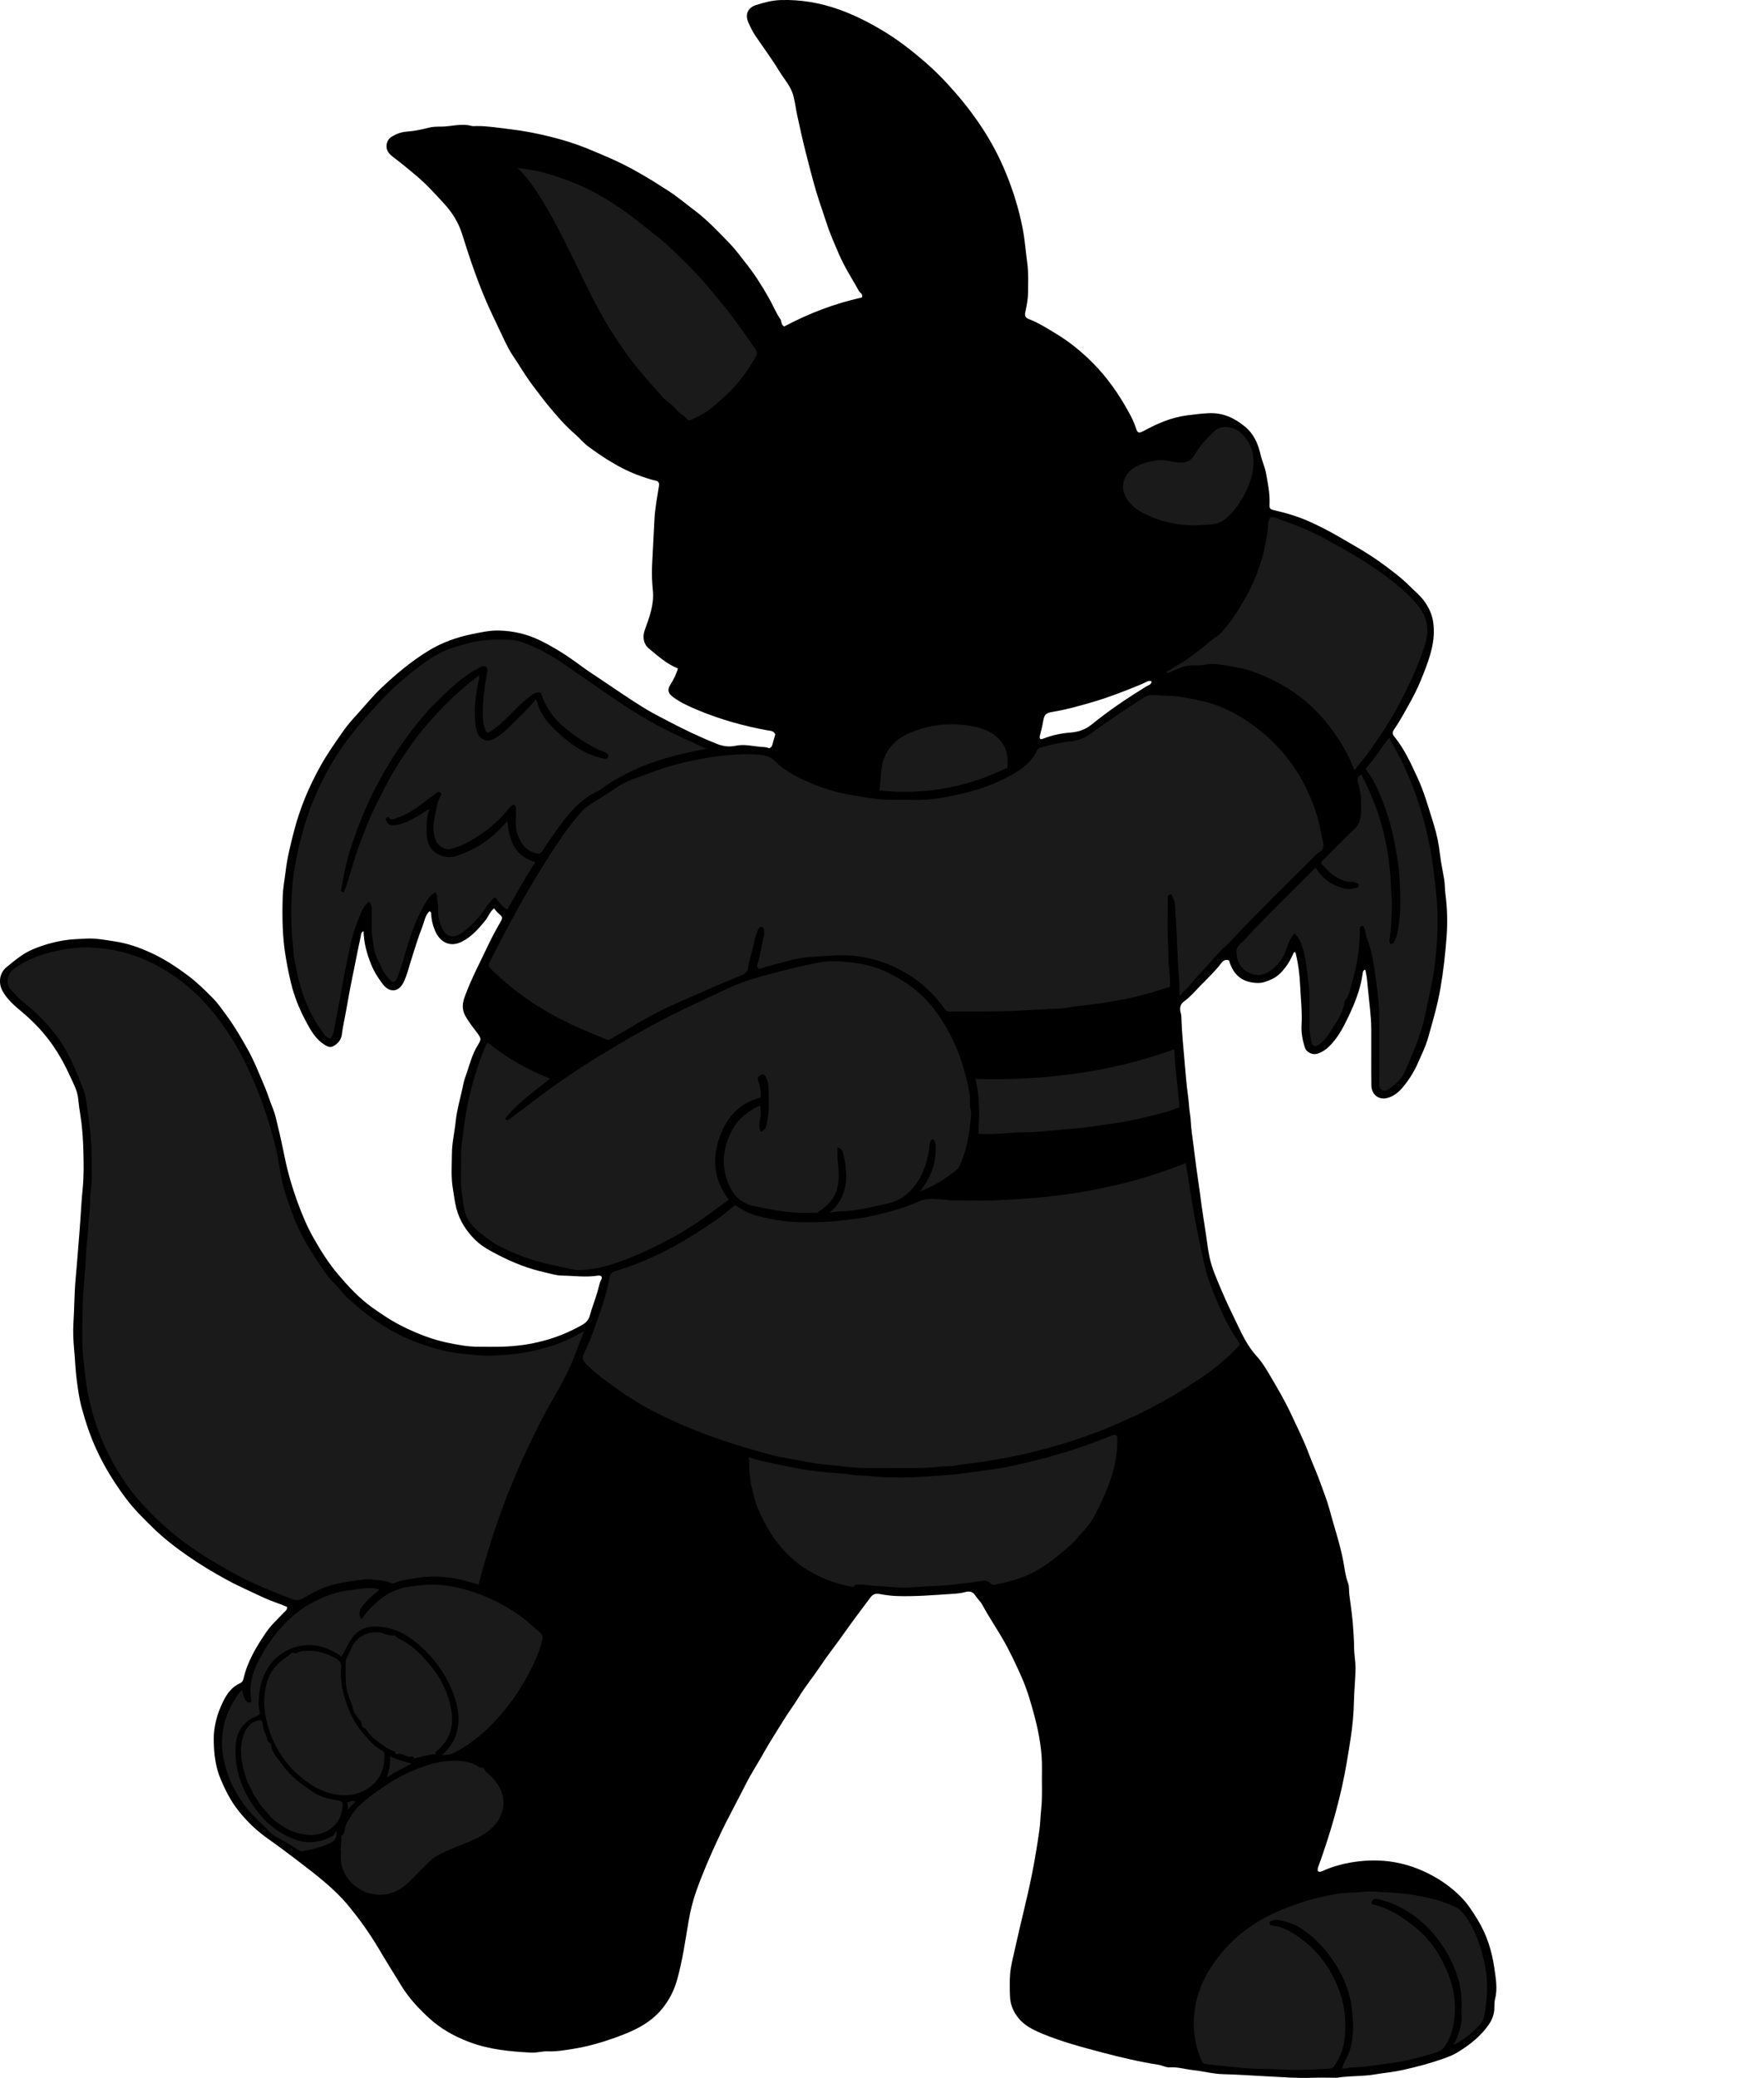 <?xml version="1.0" encoding="utf-8"?>
<!-- Generator: Adobe Illustrator 24.1.2, SVG Export Plug-In . SVG Version: 6.00 Build 0)  -->
<svg version="1.1" id="Layer_1" xmlns="http://www.w3.org/2000/svg" xmlns:xlink="http://www.w3.org/1999/xlink" x="0px" y="0px"
	 viewBox="0 0 1542.28 1816.16" enable-background="new 0 0 1542.28 1816.16" xml:space="preserve">
<g>
	<path d="M251.02,1404.48c-6.93-3.06-14.15-5.12-20.93-8.34c-10.91-5.17-21.97-9.95-32.6-15.79c-11.33-6.23-22.36-12.84-32.96-20.2
		c-10.8-7.49-21.18-15.48-30.63-24.69c-8.54-8.32-17.02-16.67-24.14-26.27c-9.83-13.23-18.49-27.11-25.4-42.19
		c-5.4-11.77-9.48-23.91-12.87-36.31c-2.24-8.17-3.37-16.61-4.47-25.04c-1.13-8.68-1.38-17.41-2.19-26.08
		c-0.75-7.98-1.09-15.94-0.59-23.81c0.81-12.87,0.73-25.78,1.92-38.61c0.76-8.2,1.4-16.4,2.06-24.6c0.69-8.7,1.44-17.39,2.02-26.1
		c0.61-9.2,1.12-18.44,2.05-27.59c1.12-10.98,0.89-21.91,0.61-32.82c-0.27-10.48-0.98-20.99-2.64-31.43
		c-0.77-4.82-1.48-9.72-1.95-14.57c-0.68-6.95-4.04-12.75-6.75-18.77c-5.37-11.92-11.79-23.38-19.83-33.68
		c-6.59-8.45-14.15-16.1-22.44-23.07c-6.47-5.44-13.15-10.99-17.23-18.7c-3.73-7.05-2.4-15.63,3.69-20.55
		c7.15-5.77,14.08-11.82,22.81-15.5c8.79-3.7,17.72-6.27,27.11-7.84c6.7-1.12,13.46-1.24,20.13-1.6c7.94-0.43,15.95,1.19,23.92,2.36
		c12.15,1.77,23.43,5.85,34.29,11.03c10.74,5.13,20.68,11.7,30.29,18.87c7.93,5.92,14.9,12.85,21.76,19.77
		c4.83,4.87,8.83,10.85,12.97,16.52c6.36,8.72,11.74,18.03,17.05,27.4c6.05,10.67,10.46,22.07,15.26,33.31
		c2.68,6.27,4.58,12.82,7.21,19.13c2.01,4.82,3.07,10.26,4.36,15.46c2.34,9.48,4.3,19.04,6.29,28.61
		c2.71,13.03,6.52,25.86,11.09,38.33c3.78,10.3,8.05,20.55,13.45,30.19c6.45,11.51,13.53,22.72,22.06,32.75
		c8.94,10.52,18.43,20.77,29.75,28.82c8.73,6.2,17.63,12.13,27.4,16.89c12.23,5.96,24.69,10.91,37.96,13.68
		c8.97,1.88,18,3.63,27.25,3.61c6.83-0.01,13.67,0.15,20.5-0.03c24.95-0.64,48.49-6.63,70.27-19c3.1-1.76,5.57-4.05,6.65-7.9
		c1.96-7.03,4.64-13.86,6.73-20.85c1.07-3.57,1.49-7.25,3.32-10.67c1.45-2.7,0.09-4.16-3.2-3.65c-10.37,1.61-20.73,0.06-31.08-0.07
		c-5.13-0.06-10.26-1.78-15.35-2.91c-14.07-3.12-27.35-8.41-40.13-14.97c-7.13-3.66-14.41-7.5-20.06-13.03
		c-7.83-7.65-13.92-16.8-16.77-27.75c-1.49-5.72-2.11-11.55-3.09-17.33c-1.74-10.25-0.87-20.55-0.82-30.81
		c0.05-9.34,2.31-18.51,3.26-27.8c1.14-11.08,4.54-21.68,6.66-32.55c0.69-3.52,2.01-6.89,3.12-10.26c2.74-8.3,5.03-16.8,9.78-24.34
		c3.15-5.01,2.73-5.68-1.04-10.75c-3.5-4.7-7.19-9.25-10.05-14.47c-3.17-5.79-2.67-10.95-0.46-17
		c5.72-15.68,13.59-30.32,20.67-45.35c3.06-6.49,6.5-12.81,10.07-19.03c2.6-4.53,2.68-4.84-1.39-8.29
		c-1.38-1.17-2.43-2.74-3.82-4.33c-3.74,3.09-4.97,7.32-7.57,10.55c-5.84,7.25-12.08,14.21-20.36,18.48
		c-10.39,5.36-19.5,0.79-23.91-10.17c-1.83-4.53-3.01-9.32-3.09-14.28c-0.02-0.95-0.56-1.51-1.48-2.11
		c-3.84,3.59-4.42,8.9-6.2,13.43c-3.8,9.67-6.8,19.67-9.95,29.59c-2.06,6.51-3.54,13.21-6.64,19.37c-4.24,8.41-12.1,9.11-18.01,1.44
		c-4.09-5.32-7.7-11.03-10.19-17.25c-3.71-9.27-6.46-18.84-6.64-29.07c-2.38,0.81-2.19,3.24-2.53,4.76
		c-2.64,11.93-4.84,23.96-7.37,35.92c-2.12,10.05-3.81,20.18-5.66,30.28c-1.17,6.4-2.65,12.79-3.44,19.3
		c-0.55,4.56-3.38,8.03-7.62,10.26c-3.06,1.6-5.49-0.03-7.71-1.44c-6.15-3.89-10.14-9.57-13.71-15.93
		c-5.29-9.42-9.81-19.05-13.04-29.37c-3.13-9.99-5.07-20.18-6.87-30.47c-3.13-17.88-3.29-35.89-2.75-53.9
		c0.22-7.31,1.7-14.63,2.56-21.93c1.4-11.9,4.33-23.41,7.3-34.93c5.24-20.32,13.28-39.47,23.61-57.77
		c5.96-10.56,12.94-20.38,19.84-30.26c3.9-5.57,8.57-10.64,13.19-15.72c6.44-7.09,12.46-14.57,19.44-21.16
		c12.97-12.25,26.53-23.72,41.87-33.01c11.71-7.1,24.37-11.57,37.64-14.3c7.68-1.58,15.39-3.3,23.35-3.14
		c12.62,0.25,24.64,3.03,35.97,8.52c12.38,6,23.88,13.38,34.96,21.6c6.91,5.12,14.23,9.82,21.41,14.64
		c11.38,7.63,22.64,15.42,34.31,22.62c6.84,4.22,13.96,7.85,21.05,11.58c14.13,7.42,28.49,14.31,43.35,20.2
		c5.36,2.13,10.84,2.67,16,1.57c7.59-1.62,14.74,0.27,22.03,0.96c2.18,0.21,4.51-0.03,6.76,1.02c0.97,0.45,2.73-0.57,3.37-2.68
		c0.94-3.09,1.7-6.24,2.66-9.25c-1.35-3.29-4.65-3.15-7.15-3.6c-20.58-3.76-40.63-9.37-59.93-17.37
		c-7.77-3.22-15.6-6.66-22.43-11.76c-4.41-3.29-5.01-6.26-2.29-10.64c2.74-4.41,5.18-9,6.65-14.27
		c-9.83-3.89-17.54-10.94-25.53-17.56c-4.62-3.83-5.59-10.07-3.48-15.93c4-11.08,8.29-22.28,7.14-34.29
		c-0.7-7.29-1.11-14.56-0.74-21.81c0.69-13.53,1.33-27.07,2.07-40.6c0.54-9.77,2.38-19.48,3.92-29.17c0.5-3.17-0.46-4.28-3.48-4.93
		c-4.1-0.89-8.08-2.31-12.07-3.69c-9.29-3.21-18-7.54-26.34-12.6c-6.94-4.2-13.69-8.76-20.17-13.64
		c-4.08-3.07-7.35-7.19-11.24-10.54c-8.22-7.05-15.27-15.2-22.16-23.44c-5.22-6.24-10.09-12.85-15.02-19.35
		c-6.45-8.49-11.7-17.72-17.64-26.5c-2.25-3.33-4.23-7.19-6.08-10.96c-4.15-8.45-8.04-17.01-12.09-25.5
		c-5.9-12.38-10.88-25.12-15.47-38c-3.66-10.26-7-20.64-10.26-31.04c-3.19-10.17-8.66-18.98-15.81-26.72
		c-8.02-8.68-15.95-17.51-25.08-25.08c-6.17-5.12-12.34-10.25-18.74-15.1c-3.19-2.41-6.52-5.05-6.48-9.98
		c0.03-3.76,1.61-6.5,4.5-8.3c4.14-2.58,8.56-4.19,13.7-4.52c6.3-0.41,12.59-1.83,18.74-3.39c3.59-0.91,7.36-0.91,10.75-0.92
		c8.87-0.02,17.68-3.1,26.59-0.62c1.4,0.39,2.98,0.12,4.48,0.11c9.9-0.05,19.62,1.63,29.41,2.78c11.73,1.38,23.26,3.63,34.64,6.44
		c10.87,2.68,21.64,5.97,32.08,10.17c6.5,2.61,12.92,5.42,19.35,8.18c18.68,8.02,35.95,18.55,52.92,29.57
		c7.66,4.98,14.66,10.97,21.99,16.47c11.46,8.6,21.2,19.04,31.11,29.27c4.89,5.05,8.99,10.86,13.41,16.35
		c7.95,9.89,14.68,20.55,20.9,31.6c3.37,5.98,5.92,12.4,9.82,18.08c1.2,1.74,0.25,4.35,3.19,6.33
		c21.22-11.32,44.13-20.18,68.07-25.39c1.12-3.18-1.7-4.02-2.68-5.77c-5.95-10.63-12.61-20.89-17.43-32.12
		c-3.91-9.11-7.95-18.15-10.99-27.65c-2.83-8.82-6.03-17.52-8.69-26.42c-3.73-12.48-6.86-25.09-10.07-37.7
		c-2.33-9.15-4.19-18.41-6.32-27.59c-1.46-6.33-2.15-12.9-3.83-19.19c-2.23-8.36-8.25-14.72-12.63-21.95
		c-6.36-10.48-13.7-20.28-20.56-30.4c-2.41-3.56-4.22-7.41-5.97-11.25c-3.28-7.19-0.89-13.22,6.72-15.62
		c6.95-2.19,14.01-4.09,21.54-4.31c17.49-0.52,34.34,2.41,50.69,8.21c13.85,4.91,26.9,11.56,39.49,19.21
		c12.65,7.69,24.23,16.68,35.42,26.34c6.94,5.99,13.49,12.35,19.66,19.02c20,21.65,37.09,45.36,49,72.49
		c7.67,17.48,13.5,35.53,17.15,54.33c1.94,10.02,2.66,20.11,4.02,30.15c1.19,8.81,0.78,17.56,0.68,26.32
		c-0.06,5.67-1.22,11.39-2.43,16.97c-0.69,3.15,0.54,4.8,2.97,5.72c8.88,3.38,16.8,8.53,24.84,13.42
		c11.49,6.98,21.81,15.53,31.27,25.02c12.45,12.48,22.49,26.87,30.99,42.24c2.55,4.6,5.07,9.38,6.66,14.59
		c1.44,4.73,2.78,4.76,7.13,2.41c11.82-6.37,24.01-11.72,37.55-13.43c6.36-0.81,12.69-1.66,19.1-1.93
		c12.09-0.5,22.12,3.94,31.42,11.61c7.98,6.58,11.56,14.86,13.78,24.5c1.27,5.49,3.76,10.73,4.8,16.34
		c1.61,8.71,3.4,17.4,3.09,26.36c-0.17,4.91,0.05,5.08,4.96,6.22c10.65,2.46,21.12,5.69,30.99,10.21
		c7.82,3.57,15.58,7.48,23.05,11.81c13.12,7.62,26.44,14.92,38.74,23.88c8.63,6.28,17.21,12.64,24.77,20.19
		c4.73,4.73,10.03,8.93,13.8,14.63c3.38,5.12,5.78,10.42,6.71,16.59c2.44,16.24-2.75,30.92-8.51,45.57
		c-2.99,7.61-6.26,15.08-10.22,22.24c-4.89,8.85-9.6,17.82-15.33,26.17c-1.66,2.42-1.75,4.07,0.12,6.35
		c8.67,10.6,14.25,22.96,19.99,35.26c6.3,13.5,10.18,27.81,14.61,41.91c2.62,8.33,4.31,17.04,5.35,25.83
		c0.86,7.28,2.39,14.49,3.64,21.72c0.73,4.22,0.52,8.5,1.09,12.78c1.66,12.51,1.94,25.22,1,37.76c-1.12,14.99-2.79,29.94-5.38,44.85
		c-2.56,14.68-6.72,28.86-10.73,43.08c-2.08,7.39-5.58,14.52-8.72,21.66c-3.39,7.69-7.67,14.69-12.96,21.11
		c-3.87,4.69-8.5,8.66-14.59,10.03c-7.05,1.59-13.25-3.15-13.36-11.2c-0.22-16.5,0.01-33-0.09-49.49
		c-0.07-11.53-1.84-22.94-2.87-34.41c-0.5-5.55-0.92-11.09-2.17-16.53c-0.05-0.24-0.32-0.43-0.48-0.63
		c-2.02,0.72-1.94,2.89-2.12,4.17c-1.92,13.41-7.02,25.82-12.76,37.8c-4.34,9.05-9.17,18.11-16.66,25.33
		c-2.69,2.6-5.59,4.47-8.97,5.77c-2.63,1.02-5.11,1.04-7.84-0.39c-2.54-1.33-3.67-2.77-4.53-5.66c-1.8-6.08-2.9-12.13-2.55-18.43
		c0.67-11.8-0.72-23.55-1.27-35.29c-0.45-9.53-1.7-19.19-4.08-28.48c-1.67-0.48-1.71,0.91-2.08,1.67
		c-1.89,3.96-3.85,7.82-6.57,11.34c-3.38,4.37-6.91,8.18-12.19,10.54c-3.96,1.77-7.63,3.31-12.09,3.24
		c-12.18-0.19-20.31-5.83-24.41-17.39c-0.27-0.75-0.46-1.54-0.67-2.27c-3.1-1.34-5.21,0.14-6.9,2.38
		c-5.31,7.09-11.85,13.11-17.96,19.4c-4.61,4.74-8.96,9.99-14.43,13.91c-3.92,2.8-4.04,6.63-2.89,10.61c0.53,1.84,0.47,3.6,0.53,5.4
		c0.38,12.52,1.82,24.95,2.81,37.42c0.39,4.92,0.89,9.85,1.28,14.78c0.65,8.16,2.12,16.25,2.68,24.42
		c0.27,3.96,1.18,7.79,1.34,11.77c0.3,7.36,1.57,14.65,2.49,21.96c0.8,6.34,1.54,12.69,2.41,19.03c0.87,6.32,1.83,12.62,2.71,18.93
		c0.79,5.67,1.47,11.37,2.3,17.04c1.15,7.92,2.39,15.83,3.6,23.75c0.97,6.3,1.65,12.66,3.01,18.87c2.17,9.89,6.39,19.12,10.29,28.4
		c4.56,10.84,9.77,21.39,14.85,32c4.4,9.19,9.02,18.14,15.96,25.75c5.32,5.83,9.23,12.67,13.2,19.44
		c6,10.23,11.97,20.51,16.96,31.26c5.21,11.23,10.86,22.28,15.2,33.92c3.4,9.12,7.54,17.96,10.75,27.13
		c2.57,7.36,5.59,14.64,7.57,22.12c3.9,14.77,8.92,29.22,11.88,44.28c1.3,6.64,1.89,13.53,4.34,20.02
		c1.26,3.34,0.68,7.14,1.18,10.74c1.41,10.24,2.9,20.47,3.46,30.85c0.28,5.09,0.69,10.21,0.68,15.31c-0.01,5.47,1.14,10.81,1.2,16.3
		c0.1,9.97-1.14,19.85-1.33,29.8c-0.21,11.15-1.24,22.36-2.97,33.38c-2.2,14-4.38,28-7.51,41.88c-4.38,19.42-9.84,38.45-16.28,57.24
		c-1.48,4.31-2.92,8.63-4.55,12.88c-0.45,1.17-0.49,2.23-0.36,3.46c1.33,1.05,2.62,0.69,4.08,0.03c10.18-4.62,20.8-7.23,31.98-8.52
		c24.57-2.85,47.09,2.25,68.26,14.84c7.85,4.67,14.92,10.2,21.22,16.65c5.72,5.85,10.12,12.77,14.4,19.78
		c7.87,12.9,12.31,27.13,14.41,41.73c1.28,8.92,3.05,18.26,0.66,27.57c-0.96,3.75-0.18,7.83-1.02,11.79c-0.69,3.26-1.63,6-3.5,8.88
		c-7.34,11.28-17.65,19.33-28.82,26.05c-3.57,2.14-8.06,3.85-12.35,5.36c-11.56,4.06-23.33,7.16-35.24,9.79
		c-7.97,1.76-16.16,2.45-24.2,3.82c-10.76,1.84-21.69,1.11-32.42,2.81c-1.14,0.18-2.33,0.06-3.49,0.06c-6.17,0-12.34-0.22-18.5,0.05
		c-12.97,0.55-25.88-0.59-38.79-1.19c-13.03-0.61-26.04-1.67-39.11-1.94c-9.01-0.18-17.81-2.65-26.71-3.58
		c-6.69-0.7-13.22-2.84-20.05-2.38c-3.47,0.24-6.53-1.71-9.97-2.24c-16.73-2.59-33.22-6.54-49.58-10.84
		c-17.44-4.59-34.91-9.29-51.62-16.15c-6.73-2.76-13.81-6.14-18.85-11.13c-5.53-5.48-9.52-12.92-9.83-21.33
		c-0.24-6.49-0.43-13.02,0.05-19.49c0.56-7.64,2.67-15.08,4.3-22.56c4.71-21.63,10.41-43.03,14.76-64.75
		c2.6-12.97,4.71-26.02,6.58-39.09c0.81-5.62,0.86-11.56,1.48-17.24c1.27-11.63,0.48-23.22,0.74-34.82
		c0.36-16.03-2.4-31.71-6.47-47.12c-3.1-11.77-6.5-23.48-11.47-34.66c-5.21-11.73-10.63-23.31-17.18-34.42
		c-5.61-9.53-11.79-18.71-17.05-28.46c-1.64-3.03-4.38-5.37-6.27-8.37c-1.85-2.93-4.9-3.86-8.69-2.76
		c-3.74,1.08-7.7,1.37-11.67,1.63c-16.02,1.03-32.03,2.4-48.11,1.86c-4.9-0.17-9.78-0.83-14.63-1.72c-3.22-0.59-5.83-0.47-8.42,2.95
		c-8.29,10.94-16.44,21.95-24.39,33.15c-6.52,9.18-13.52,18.07-19.78,27.44c-6.16,9.22-13.26,17.75-18.99,27.3
		c-3.93,6.55-8.66,12.64-12.65,19.2c-5.83,9.58-12.09,18.92-17.51,28.72c-5.16,9.31-11.06,18.19-15.83,27.71
		c-7.61,15.16-15.88,29.96-23.08,45.35c-7.32,15.66-14.25,31.43-20.02,47.7c-3.04,8.59-5.22,17.44-6.75,26.46
		c-2.93,17.19-5.34,34.51-10.08,51.32c-2.58,9.15-6.86,17.57-12.96,25.05c-10.79,13.24-25.62,19.77-41.09,25.33
		c-11.97,4.31-24.22,7.79-36.75,9.79c-7.26,1.16-14.64,2.48-22.06,2.18c-5.01-0.2-9.79,1.38-14.81,1.12
		c-18.03-0.96-35.88-2.58-53.04-8.91c-13.66-5.04-25.94-11.83-36.76-21.88c-8.95-8.31-17.05-17.04-23.42-27.41
		c-6.66-10.84-13.41-21.63-19.89-32.59c-8.13-13.75-17.46-26.69-27.65-38.9c-5.62-6.74-12.13-12.87-18.9-18.7
		c-8.53-7.35-17.47-14.13-26.41-20.92c-7.68-5.83-15.4-11.62-23.28-17.15c-10.32-7.26-19.25-15.67-26.99-25.65
		c-6.38-8.22-10.93-17.23-14.94-26.7c-4.65-10.96-5.95-22.27-6.11-34.1c-0.17-12.24,2.96-23.3,8.21-34.01
		c3.34-6.8,7.67-12.81,14.88-16c1.83-0.81,2.55-2.34,2.87-3.75c3.44-15.08,11.2-27.98,19.77-40.58
		c4.44-6.53,10.21-11.67,15.51-17.33C249.3,1408.16,251.19,1407.29,251.02,1404.48z M909.55,645.92c0.91,0.23,1.65,0.03,2.46-0.29
		c7.63-3.02,15.67-4.73,23.75-5.34c7.14-0.54,13.15-2.57,18.7-7.08c15.07-12.26,31.19-23.06,47.73-33.26
		c1.65-1.01,4.51-1.44,4.66-4.36c-1.88-0.95-3.33-0.24-4.85,0.51c-2.19,1.08-4.42,2.1-6.68,3.02
		c-13.25,5.41-26.57,10.57-40.34,14.57c-11.24,3.27-22.49,6.48-34.04,8.38c-6.65,1.09-7.87,2.13-8.99,8.76
		c-0.65,3.84-1.6,7.64-2.58,11.42C909.01,643.59,908.71,644.78,909.55,645.92z"/>
	<path fill="#1A1A1A" d="M510.63,1163.49c-4.72,11.88-8.83,24.04-14.34,35.54c-4.78,9.98-10.55,19.52-15.97,29.21
		c-6.56,11.72-12.4,23.8-18.23,35.87c-9.08,18.78-16.97,38.06-24.16,57.66c-6.23,16.97-11.47,34.22-16.42,51.57
		c-1.06,3.72-2.2,7.49-2.88,11.49c-6.8-1.62-13.38-3.9-20.22-5.14c-10.79-1.95-21.56-2.48-32.44-0.77
		c-7.25,1.14-14.52,1.97-21.41,4.79c-2.19,0.9-4.29-1.23-6.47-1.56c-7.24-1.08-14.28-2.47-21.9-1.45c-7.96,1.06-15.81,2.15-23.64,4
		c-9.88,2.34-18.63,7.11-27.24,12c-3.69,2.1-6.73,2.14-9.99,0.9c-17.22-6.58-34.34-13.46-50.53-22.33
		c-18.05-9.89-35.63-20.48-51.7-33.53c-10.34-8.4-19.97-17.5-28.85-27.29c-13.24-14.61-23.73-31.19-32.09-49.1
		c-7-14.98-11.84-30.62-15.15-46.81c-2.04-9.99-2.89-20.07-4.02-30.17c-1.73-15.44-0.87-30.89-0.67-46.3
		c0.13-10.18,1.15-20.41,2-30.59c0.74-8.87,0.65-17.79,1.81-26.61c1.12-8.5,1.15-17.11,2.2-25.57c0.72-5.81,0.04-11.63,0.9-17.31
		c1.68-11.1,0.77-22.21,0.8-33.31c0.03-11.02-1.3-21.97-2.77-32.91c-1.17-8.75-1.79-17.6-5.15-25.85
		c-6.49-15.95-12.83-32.07-23.58-45.74c-7.82-9.95-16.57-19.09-26.61-26.98c-4.74-3.72-8.89-8.28-12.88-12.83
		c-4.44-5.06-2.35-13.97,3.9-18.23c11.2-7.64,23.53-12.44,36.8-15.13c10.05-2.04,20.14-3.4,30.38-2.86
		c9.97,0.53,19.78,1.98,29.48,4.65c18.54,5.11,35.07,14.12,50.11,25.72c11.18,8.63,20.96,18.81,29.68,30.06
		c10.68,13.78,19.53,28.59,27,44.26c11.18,23.46,19.5,47.97,25.41,73.22c1.81,7.71,2.58,15.76,4.24,23.6
		c2.34,11.01,5.97,21.6,9.93,32.12c7.09,18.81,17.74,35.56,29.33,51.78c2.19,3.07,4.71,5.98,7.44,8.58
		c3.98,3.77,6.94,8.42,10.98,12.14c11.36,10.48,23.43,19.93,36.84,27.73c13.8,8.01,28.57,13.51,43.85,17.6
		c6.73,1.8,13.69,2.96,20.74,3.65c7.7,0.75,15.46,1.76,23.11,1.6c13.25-0.29,26.45-1.55,39.5-4.53c11.86-2.71,23.23-6.3,33.92-12.13
		C504.54,1166.63,507.32,1164.99,510.63,1163.49z"/>
	<path fill="#1A1A1A" d="M663.78,847.04c-2.19-1.43-1.95-3.03-1.42-4.69c2.52-7.94,3.4-16.25,5.53-24.28
		c0.41-1.56,0.09-3.32,0.12-4.98c0.03-1.5-0.53-2.64-2.09-2.9c-1.57-0.26-2.29,0.72-2.97,2.05c-1.85,3.68-2.81,7.74-3.62,11.62
		c-1.58,7.5-4.27,14.71-5.41,22.31c-0.47,3.11-2.39,4.96-5.45,6.18c-17.55,7-34.76,14.81-52.09,22.31
		c-16.17,6.99-31.87,15.2-46.94,24.48c-5.13,3.16-10.59,5.82-15.64,9.1c-2.09,1.36-3.69,0.18-5.02-0.35
		c-13.18-5.28-26.23-10.82-38.89-17.32c-14.73-7.57-28.6-16.42-41.54-26.72c-6.72-5.35-13.11-11.06-19.24-17.09
		c-2.05-2.02-2.25-3.6-1-6.03c11.11-21.67,22.39-43.24,34.71-64.27c9.24-15.78,18.95-31.24,29.31-46.28
		c5.01-7.27,10.53-14.23,16.4-20.82c3.21-3.6,7.42-6.36,11.64-8.95c6.53-4,13-8.12,19.31-12.46c8.34-5.74,18.05-8.21,27.27-11.86
		c14.58-5.77,29.77-9.6,45.06-12.59c8.61-1.69,17.43-2.92,26.3-3.6c6.45-0.5,12.9-1.01,19.31-0.66c5.31,0.3,10.73,0.42,15.85,2.71
		c1.97,0.88,3.25,2.21,4.61,3.56c8.04,7.93,17.78,13.14,27.97,17.65c9.86,4.36,20,7.82,30.55,10.11c9.9,2.15,19.86,3.75,29.94,5.01
		c10.47,1.31,20.89,0.4,31.32,0.84c16.09,0.68,31.65-2.63,47.14-6.38c13.05-3.16,25.53-7.88,37.36-14.22
		c10.09-5.41,19.5-11.64,24.45-22.6c0.62-1.38,1.66-2.13,2.8-2.46c8.32-2.35,16.72-4.49,25.34-5.26c7.02-0.63,13.12-2.79,18.86-7.03
		c15.23-11.25,31.09-21.6,46.99-31.89c3.1-2,6.95-1.89,9.96-1.65c7.36,0.58,14.8,0.22,22.12,1.5c11.72,2.04,23.41,4.08,34.52,8.6
		c13.3,5.41,25.1,13.13,36.18,22.19c18.58,15.19,32.24,33.98,41.83,55.84c5.19,11.84,8.57,24.23,10.73,36.95
		c0.2,1.17,0.7,2.19,0.92,3.29c0.76,3.69,0.1,7.1-3.5,8.95c-1.73,0.89-2.88,2.22-4.14,3.48c-20.65,20.59-41.42,41.06-61.77,61.95
		c-5.24,5.38-10.07,11.26-15.67,16.27c-7.27,6.5-13.25,14.16-19.81,21.27c-3.99,4.32-8.22,8.5-11.79,13.28
		c-2.35,3.15-6.06,5.24-7.83,8.78c-0.92-0.1-1.29-0.48-1.26-0.99c0.53-9.14-0.71-18.21-1.2-27.29c-0.77-14.2-0.97-28.44-2.17-42.58
		c-0.36-4.28,0.29-8.87-1.58-13.12c-0.65-1.49-1.37-2.9-1.93-4.38c-2.47,0.07-3.26,1.1-3.24,3.33c0.08,13.5-0.54,27.03,0.28,40.48
		c0.43,7.11,0.08,14.26,0.89,21.3c0.61,5.28,0.95,10.48,0.8,15.77c-12.01,3.63-23.71,7.57-35.82,9.98
		c-9.12,1.81-18.26,3.51-27.49,4.8c-9.23,1.29-18.55,1.89-27.73,3.64c-4.66,0.89-9.55,0.71-14.29,0.93
		c-9.09,0.43-18.21,0.94-27.28,1.46c-19.78,1.13-39.54,0.44-59.3,0.81c-2.48,0.05-3.94-0.56-5.57-2.87
		c-10.95-15.54-25.25-27.31-42.35-35.55c-10.17-4.9-20.87-8.05-32.12-9.76c-8.48-1.29-16.94-1.19-25.3-0.63
		c-11.42,0.77-23.04,0.84-34.16,3.92C682.25,841.78,672.84,843.75,663.78,847.04z"/>
	<path fill="#1A1A1A" d="M1036.63,1016.59c2.03,10.52,3.43,21.2,5.13,31.82c2.99,18.69,6.91,37.16,11,55.63
		c2.91,13.15,7.77,25.51,13.18,37.71c4.76,10.74,10.05,21.23,16.86,30.88c0.54,0.77,0.76,1.77,1.15,2.71
		c-11.71,12.93-25.18,23.54-39.88,32.85c-8.41,5.32-16.65,10.9-25.41,15.63c-9.87,5.33-19.63,10.85-29.98,15.33
		c-9.09,3.94-18.06,8.21-27.33,11.72c-14.14,5.35-28.48,10.17-43.07,14.17c-11.62,3.18-23.28,6.23-35.13,8.39
		c-9.31,1.7-18.62,3.4-28,4.77c-6.46,0.94-12.99,1.41-19.44,2.67c-4.48,0.87-9.17,0.52-13.79,1.04
		c-14.87,1.67-29.84,1.12-44.78,1.14c-7,0.01-14,0.05-21-0.01c-10.88-0.09-21.61-1.96-32.41-2.79c-13.28-1.03-26.13-4.27-39.19-6.36
		c-7.67-1.23-15.13-3.79-22.67-5.8c-13.84-3.7-27.45-8.1-40.91-12.99c-17.45-6.34-34.42-13.71-50.94-22.27
		c-14.42-7.47-27.64-16.62-40.59-26.19c-6.19-4.57-12.19-9.55-17.6-15.16c-2.38-2.47-3-4.97-1.6-7.82
		c6.07-12.31,10.46-25.28,14.98-38.19c3.28-9.37,5.81-18.98,7.71-28.71c0.62-3.16,1.76-4.84,4.89-5.76
		c16.78-4.94,32.79-11.86,48.22-19.99c14.44-7.61,28.14-16.47,41.54-25.83c5.18-3.61,9.9-7.71,14.99-11.87
		c5.13,3.13,10.23,6.44,16.22,8.32c6.09,1.91,12.28,3.26,18.49,4.37c13.74,2.47,27.68,2.44,41.57,2.03
		c9.68-0.29,19.29-1.51,28.91-2.75c12.53-1.61,24.64-4.68,36.69-8.21c6.57-1.92,12.95-4.37,19.21-7.17
		c7.44-3.33,15.29-1.73,22.97-1.33c1.73,0.09,3.57,0.51,5.37,0.51c14.33,0.03,28.7,0.63,42.98-0.17c12.3-0.69,24.64-1.35,36.94-2.57
		c9.15-0.91,18.26-2.19,27.33-3.46c11.11-1.54,22.11-3.98,33.11-6.36c17.88-3.86,35.25-9.26,52.43-15.38
		C1028.77,1019.71,1032.69,1018.1,1036.63,1016.59z"/>
	<path fill="#1A1A1A" d="M481.07,942.83c-14.04,11.1-28.63,21.03-39.59,35.13c2.09,1.61,3.05,0.88,4.2,0.01
		c7.82-5.91,15.82-11.59,23.52-17.66c8.23-6.48,16.84-12.4,25.44-18.35c19.74-13.66,40.33-25.94,61.15-37.85
		c18.19-10.4,36.86-19.95,55.87-28.67c15.22-6.98,30.1-14.95,46.25-19.8c18.09-5.44,36.4-9.98,54.92-13.8
		c6.08-1.25,12.03-1.94,18.1-1.69c15.78,0.65,31.2,2.82,45.62,10.04c9.25,4.63,17.92,9.91,25.84,16.65
		c10.92,9.3,19,20.59,25.99,32.96c8.18,14.47,13.62,29.92,17.31,45.99c1.42,6.18,2.76,12.56,2.25,19.03
		c-0.24,3.04,1.3,5.74,1.09,8.81c-1.07,15.74-3.46,31.18-10.2,45.61c-1.55,3.33-4.99,5.17-7.86,7.38
		c-8.15,6.27-17.23,10.88-26.83,14.88c9.61-11.95,14.8-25.29,13.88-40.72c-0.13-2.11-0.87-3.78-2.35-5.49
		c-1.62,0.99-2.53,2.1-2.73,4.16c-1.38,14.05-5.26,27.25-14.34,38.38c-5.85,7.18-13.4,12.22-22.48,14.07
		c-11.34,2.32-22.48,5.53-34.16,6.4c-5.44,0.41-10.98,0.36-16.59,1.62c16.33-14.09,16.27-31.93,12.13-50.54
		c-0.49-2.22-1.12-5.91-5.28-6.36c-0.1,4.38-0.08,8.39,0.34,12.53c0.9,9,1.66,18.23-1.8,26.91c-3.09,7.74-9.39,12.82-16.11,17.35
		c-0.49,0.33-1.3,0.29-1.95,0.25c-7.76-0.43-15.5,0.17-23.32-0.73c-10.11-1.16-19.98-3.11-29.92-5.12
		c-12.4-2.51-19.3-10.63-23.34-21.59c-6.57-17.81-2.99-34.47,7.12-49.99c4-6.15,14.35-13.82,21.51-16.37
		c0.32,3.99,0.61,7.87-0.18,11.78c-0.74,3.69-1.24,7.39,0.64,11.2c5.17-1.92,4.94-6.53,5.73-10.26c1.95-9.16,0.96-18.5,1.03-27.77
		c0.03-3.25-0.75-6.52-2.17-9.45c-0.84-1.73-2.2-3.51-4.73-2.19c-2.32,1.21-3.06,2.91-2.08,5.47c1.78,4.65,2.47,9.47,1.89,14.22
		c-19.97,5.19-30.95,19.23-36.68,37.56c-5.71,18.27-3.41,35.79,9.08,51.68c-6.61,4.83-13.15,9.64-19.73,14.41
		c-12.18,8.82-25.02,16.66-38.42,23.39c-17.61,8.85-35.56,17.11-54.89,21.62c-5.08,1.18-10.35,1.65-15.56,2.11
		c-5.13,0.46-10.12-1.05-15.05-2.07c-11.47-2.36-22.92-4.87-33.99-8.85c-12.81-4.61-25.34-10.05-36.01-18.46
		c-6.85-5.39-14.12-11.21-16.78-20.28c-1.55-5.31-2.21-10.83-2.95-16.35c-1.47-10.95-0.64-21.89-0.76-32.82
		c-0.11-9.54,1.66-18.95,2.8-28.4c1.29-10.73,3.47-21.27,6.2-31.67c3.38-12.89,7.34-25.63,12.84-37.83c0.36-0.8,0.79-1.43,1.59-1.95
		C442.85,924.53,460.92,934.79,481.07,942.83z"/>
	<path fill="#1A1A1A" d="M468.11,753.49c-9.04,13.62-16.5,27.58-24.5,41.24c-2.77-0.61-4.28-2.89-6.11-4.7
		c-1.74-1.73-2.52-4.3-5-5.65c-3.05,2.33-5.25,5.5-7.52,8.71c-6.28,8.89-13.23,17.17-22.57,23.14c-6.06,3.87-12.15,2.45-15.3-3.82
		c-2.76-5.5-4.39-11.34-4-17.49c0.28-4.37-1.14-8.49-1.15-12.79c0-0.9-0.8-1.38-1.72-2.07c-4.23,2.4-6.64,6.47-9.05,10.54
		c-6.86,11.57-11.29,24.13-15.18,36.94c-2.55,8.4-4.85,16.87-7.98,25.09c-0.35,0.91-0.64,1.86-1.07,2.73
		c-1.77,3.61-3.41,3.87-6.27,0.85c-2.82-2.99-5.31-6.38-6.9-10.07c-2.43-5.64-6.01-10.87-6.78-17.19
		c-0.73-6.04-2.32-11.97-2.03-18.15c0.25-5.32-0.02-10.66,0.08-15.99c0.05-2.44-0.46-4.55-2.36-6.48
		c-3.94,2.52-5.81,6.61-7.51,10.55c-4.26,9.87-7.55,20.18-9.63,30.65c-1.83,9.27-3.86,18.51-5.54,27.82
		c-2.58,14.27-5.28,28.53-8.01,42.78c-0.52,2.7-1.19,5.41-3.1,7.56c-4.27-0.69-5.92-4.44-7.94-7.2
		c-8.34-11.41-14.02-24.13-18.08-37.72c-2.53-8.48-4.09-17.09-5.73-25.72c-0.61-3.21-0.57-6.53-0.96-9.8
		c-1.89-16.2-1.94-32.56-0.93-48.76c1.15-18.56,5.21-36.74,10.29-54.72c5.1-18.05,12.53-35.01,21.48-51.35
		c6.43-11.74,14.1-22.72,22.4-33.25c7.05-8.95,14.82-17.24,22.5-25.64c13.38-14.65,28.54-27.16,44.85-38.25
		c9.89-6.72,21.33-10.11,32.84-13.19c12.14-3.24,24.5-3.39,36.86-2.84c6.34,0.28,12.36,2.72,18.24,5.19
		c14.71,6.18,27.56,15.4,40.55,24.44c13.66,9.51,27.35,18.99,41.22,28.18c17.84,11.82,36.68,21.84,56.27,30.5
		c4.97,2.2,9.8,4.77,14.91,6.84c-25.77,4.81-50.78,11.2-73.75,23.79c-6.14,3.36-12.34,6.68-17.82,11.18
		c-1.86,1.53-4.25,2.41-6.42,3.55c-14.14,7.44-23.69,19.54-32.68,32.19c-4.25,5.99-8.69,11.88-12.45,18.17
		c-1.83,3.07-3.74,3.2-6.5,2.38c-8.9-2.64-13.4-9.33-16.02-17.62c-2.1-6.63-0.62-13.5-1.02-20.25c-0.11-1.74,0.52-3.78-2.15-4.64
		c-2.03,1.21-3.75,3.06-5.27,4.95c-9.16,11.45-20.57,20.09-33.21,27.34c-5.14,2.95-10.55,5.06-16.21,6.53
		c-5.1,1.32-11.28-2.65-13.23-7.54c-2.76-6.91-2.32-13.92-0.79-20.82c1.47-6.62,2.01-13.6,5.93-19.46
		c-1.41-2.46-2.72-2.33-4.85-0.84c-7.09,4.96-13.63,10.66-20.98,15.29c-4.9,3.09-10.09,5.29-15.48,7.18
		c-1.71,0.6-3.24,0.55-4.52-0.9c-0.87-0.99-1.7-0.76-2.53,0.08c-0.67,0.69-0.64,1.3-0.22,2.19c1.14,2.37,2.45,3.99,5.52,4.04
		c8.51,0.15,15.32-4.19,22.34-7.99c3.14-1.7,5.78-4.27,10.06-6.08c-2.53,7.28-2.59,14.24-2.42,21.21
		c0.28,11.05,5.41,18.58,17.07,20.58c5.52,0.95,10.95-1.39,16.11-3.45c11.71-4.69,21.87-11.74,30.7-20.73
		c2.07-2.11,4.11-4.26,6.7-6.94C445.23,734.63,450.04,748.41,468.11,753.49z M418.9,590.32c0.05,1.07,0.24,1.76,0.09,2.38
		c-3.3,14.15-5.15,28.36-3,42.93c1.35,9.16,7.96,14.84,16.98,9.56c3.87-2.27,7.38-4.96,10.48-8.08c8.4-8.47,17.33-16.43,25.09-25.9
		c0.57,1.27,1.18,2.22,1.43,3.25c1.27,5.16,3.71,9.74,6.85,13.95c4.87,6.52,10.8,11.97,17.06,17.16
		c9.95,8.26,20.69,14.78,33.55,17.31c1.72,0.34,3.52,0.6,4.32-1.28c0.99-2.35-0.93-3.15-2.64-3.92c-3.57-1.6-7.29-2.94-10.67-4.88
		c-6.79-3.89-13.55-7.89-19.68-12.78c-6.57-5.24-13.1-10.55-17.75-17.77c-3.44-5.34-6.23-10.98-8.28-16.91
		c-4.77-0.98-7.71,2.11-10.68,4.37c-7.54,5.74-13.81,12.89-20.63,19.44c-3.78,3.64-7.82,7.04-12.25,9.88
		c-3.08,1.98-4.08,1.52-5.2-2.05c-1.12-3.58-1.92-7.27-1.93-11.04c-0.02-5.78,0.21-11.53,0.81-17.32c0.62-6.04,1.48-12.04,2.5-18.01
		c0.48-2.78,1.91-5.97-0.54-7.81c-2.45-1.85-5.31,0.53-7.6,1.78c-14.49,7.9-26.13,19.42-37.62,30.93
		c-7.16,7.18-13.59,15.13-19.81,23.21c-11.39,14.8-21.24,30.54-29.97,47c-9.8,18.48-17.53,37.81-23.85,57.76
		c-3.56,11.22-5.57,22.73-7.73,34.23c-0.26,1.37,0.71,2.07,2.28,2.3c0.42-1.33,1.16-2.49,1.65-3.91c4.24-12.3,7.3-24.98,11.89-37.17
		c4.59-12.21,9.16-24.42,15.05-36.06c5.09-10.06,10.01-20.21,15.89-29.86c9.99-16.39,21.07-32.02,34-46.14
		C391.07,613.71,403.85,601.18,418.9,590.32z"/>
	<path fill="#1A1A1A" d="M1270.7,1787.33c3.56-6.26,5.38-12.06,6.69-18.09c0.36-1.66,0.58-3.26,0.51-4.88
		c-0.41-8.43,0.63-16.85-0.85-25.31c-2.19-12.59-6.86-24.12-13.55-34.85c-5.32-8.54-11.53-16.43-19.06-23.21
		c-11.12-10.01-23.83-17.15-38.34-20.88c-4.97-1.28-6.77-0.01-6.94,4.2c13.38,2.52,24.51,9.67,35.07,17.61
		c16.5,12.4,27.2,29.09,33.79,48.49c3.54,10.41,4.75,21.26,3.75,32.1c-0.84,9.07-3.05,17.92-8.36,25.79
		c-2.06,3.05-4.68,4.63-7.72,5.56c-12.77,3.92-25.59,7.49-38.93,9.23c-11.88,1.55-23.67,3.68-35.69,3.94
		c-2.41,0.05-4.73,1.48-7.61,0.65c1.12-4.69,4.07-8.62,5.74-13.09c4.64-12.45,4.35-25.06,2.87-37.94
		c-1.24-10.85-4.31-21.15-9.23-30.74c-8.22-16.01-19.46-29.62-34.4-39.91c-6.42-4.42-13.75-6.67-21.36-7.99
		c-2.5-0.43-4.83,0.4-6.98,1.61c-0.3,1.85,0.34,3.09,2.19,3.29c9.63,1.05,17.72,5.96,25.13,11.42
		c15.82,11.66,26.76,27.22,33.62,45.67c4.93,13.26,5.94,27.06,4.69,40.86c-0.79,8.71-3.99,17.1-8.93,24.57
		c-1.15,1.73-2.7,2.48-4.99,2.59c-13.26,0.64-26.55,1.66-39.79,0.77c-9.95-0.66-19.9-0.3-29.8-0.97
		c-12.76-0.87-25.46-2.59-38.2-3.85c-1.74-0.17-2.55-0.93-3.25-2.47c-5.98-13.03-7.89-26.83-6.67-40.88
		c1.67-19.25,9.89-35.96,21.71-51.05c14.27-18.22,32.42-31.03,53.68-39.96c14.35-6.03,29.09-10.56,44.3-13.42
		c7.06-1.33,14.31-2.13,21.56-2.22c3.96-0.05,7.96-0.79,11.8-0.76c8.86,0.08,17.75,0.79,26.61,1.5c8.87,0.71,17.5,2.3,26.12,4.26
		c7.96,1.81,15.63,4.48,23.02,7.97c3.06,1.45,5.17,3.69,7.23,6.4c9.42,12.38,14.28,26.72,17.57,41.55
		c2.28,10.29,3.14,20.98,2.07,31.53c-0.59,5.79-1.07,11.67-2.59,17.42c-0.6,2.27-1.54,3.83-3.01,5.4
		C1287.61,1776.27,1280.5,1782.53,1270.7,1787.33z"/>
	<path fill="#1A1A1A" d="M654.37,1273.73c15.01,4.39,29.73,7.06,44.38,10.01c6.04,1.22,12.35,1.67,18.5,2.49
		c9.12,1.22,18.34,1.2,27.43,2.69c4.19,0.69,8.51,0.52,12.79,0.96c15.7,1.65,31.53,1.78,47.25,0.92c10.96-0.6,21.96-1.32,32.92-2.52
		c10.92-1.2,21.74-2.97,32.61-4.39c8.21-1.07,16.32-3.09,24.42-4.93c18.72-4.27,37.18-9.49,55.29-15.91
		c7.21-2.55,14.33-5.34,21.45-8.14c4.15-1.63,5.55-0.95,5.52,3.42c-0.07,11.19-1.79,22.02-5.31,32.77
		c-3.63,11.08-8.35,21.58-13.68,31.85c-3.1,5.97-6.91,11.49-11.69,16.31c-3.49,3.52-6.2,7.74-10,10.99
		c-10.95,9.36-21.86,18.75-34.99,25.09c-9.76,4.71-20.15,7.36-30.67,9.56c-1.7,0.36-3.37,0.34-5.19-1.51
		c-2.89-2.95-7.23-1.55-10.85-1.05c-7.13,0.98-14.27,1.92-21.43,2.68c-11.66,1.24-23.42,1.3-35.06,2.31
		c-10.67,0.92-20.96-0.69-31.42-1.12c-5.13-0.21-10.16-1.34-15.28-1.16c-1.67,0.06-3.65-0.77-4.78,1.48
		c-0.41,0.81-1.42,0.37-2.24,0.21c-18.24-3.45-34.96-10.61-49.24-22.39c-9.26-7.64-17-16.93-23.17-27.43
		c-5.22-8.9-9.66-18.1-12.5-28.03c-2.67-9.32-4.25-18.82-4.43-28.53C654.97,1278.42,655.21,1276.47,654.37,1273.73z"/>
	<path fill="#1A1A1A" d="M1131.91,815.67c-3.74,4.03-5.48,8.51-6.83,12.94c-2.59,8.53-7.77,15.22-14.74,20.1
		c-6.01,4.21-12.89,4.67-19.86,0.64c-6.76-3.91-8.93-9.93-9.48-17.01c-0.24-3.05,1.09-5.31,3.5-7.46
		c4.43-3.96,8.18-8.67,12.31-12.92c17.53-18.03,35.47-35.68,53.45-53.67c6.04,9.98,14.75,15.87,25.88,18.49
		c3.59,0.84,6.83-0.31,10.18-0.92c1.02-0.18,1.52-1.15,1.61-2.26c0.11-1.42-1.16-1.44-1.91-1.92c-2.22-1.43-4.82-0.56-7.26-1.03
		c-9.21-1.78-15.81-7.28-21.74-13.97c-0.66-0.74-1.35-1.45-2-2.14c0.13-1.84,1.61-2.57,2.62-3.58c8.69-8.75,17.16-17.75,26.25-26.05
		c4.35-3.97,5.75-8.59,6.01-13.86c0.45-9.24,0.14-18.44-2.68-27.4c-0.89-2.81-0.22-5.19,3.05-6.62c5.24,9.64,9.45,19.62,13.15,29.89
		c4.89,13.55,8.19,27.5,10.35,41.65c1.33,8.75,2.07,17.63,2.41,26.56c0.27,7.09,1.02,14.21,0.7,21.3
		c-0.34,7.71-0.53,15.45-1.83,23.11c-0.29,1.72-0.5,3.63,0.37,5.33c2.12,0.56,2.87-0.63,3.78-2.28c2.44-4.42,2.93-9.33,3.69-14.11
		c2.09-13.19,1.38-26.54,0.83-39.77c-0.37-8.9-1.9-17.83-3.42-26.72c-2.29-13.43-5.71-26.44-10.42-39.11
		c-4.03-10.85-8.75-21.46-15.97-30.97c7.52-8.3,13.42-17.92,20.64-27.11c4.81,8.8,9.57,16.98,13.45,25.62
		c4.87,10.85,9.36,21.86,12.9,33.2c4.9,15.71,8.87,31.63,11.22,47.99c1.66,11.54,3.01,23.06,4.04,34.68
		c0.72,8.14,0.83,16.23,0.68,24.32c-0.21,11.67-1.16,23.3-2.71,34.91c-1.82,13.63-5.13,26.89-7.85,40.3
		c-3.61,17.77-10.69,34.09-17.86,50.51c-2.94,6.73-8.03,11.05-13.53,15.21c-1.87,1.42-4.28,2.4-6.48,1.16
		c-2.16-1.22-2.49-3.65-2.48-6.08c0.04-20.66,0.27-41.33-0.1-61.98c-0.15-8.82-1.5-17.63-2.59-26.42
		c-0.88-7.16-1.8-14.28-3.32-21.33c-1.13-5.24-2.14-10.56-4.35-15.46c-1.44-3.2-1.34-6.69-2.59-9.9c-0.39-1-0.78-1.79-1.87-2.34
		c-2.98,0.66-2.11,3.18-2.15,5.14c-0.3,15.48-2.68,30.67-7.17,45.45c-1.58,5.19-2.21,10.93-6.18,15.22
		c-1.33,11.6-8.63,20.26-14.48,29.66c-1.89,3.04-4.46,5.37-7.04,7.62c-3.87,3.38-7.19,2.26-7.82-2.88
		c-0.46-3.74-1.41-7.42-1.36-11.25c0.12-8.88,0.02-17.76,0.05-26.64c0.03-9.24-1.83-18.27-2.79-27.41
		c-0.67-6.43-2.16-12.52-4.22-18.55C1136.72,821.96,1134.76,818.85,1131.91,815.67z"/>
	<path fill="#1A1A1A" d="M1183.95,672.85c-1.69-4-3.14-8.14-5.12-12.01c-5.66-11.09-12.5-21.39-20.51-31
		c-6.82-8.17-14.42-15.37-22.88-21.73c-9.06-6.8-18.96-12.24-29.26-16.83c-8.47-3.77-17.26-6.78-26.5-8.28
		c-8.84-1.44-17.53-3.86-26.69-1.98c-4.64,0.95-9.48,0.11-14.3,0.81c-5.07,0.73-9.34,2.75-13.76,4.82c-1.61,0.75-3.08,2.05-5.6,1.1
		c6.06-4.08,12.26-7.35,18.06-11.23c7.38-4.95,14.14-10.6,20.87-16.31c2.89-2.45,6.35-4.02,9.01-6.82
		c7.84-8.25,13.91-17.75,19.69-27.45c7.04-11.81,12.44-24.37,16.31-37.56c2.21-7.51,3.55-15.21,4.85-22.93
		c0.72-4.29-0.09-8.92,2.37-13.01c3.4-1.14,6.36,0.79,9.33,1.82c13.53,4.73,26.81,10.16,39.39,17.01
		c18.05,9.83,36.02,19.89,52.45,32.32c8.26,6.25,16.47,12.69,23.49,20.37c5.5,6.02,10.57,12.26,12.21,20.82
		c1.37,7.13,0.15,13.79-2.01,20.29c-3.5,10.49-7.54,20.78-12.28,30.83c-6.9,14.63-14.43,28.92-23.34,42.36
		c-7.12,10.74-14.11,21.66-22.8,31.28C1186.05,670.53,1186.12,672.16,1183.95,672.85z"/>
	<path fill="#1A1A1A" d="M452.47,146.7c8.08,1.33,16.15,2.14,24,4.39c10.03,2.88,19.8,6.38,29.4,10.44
		c14.66,6.21,28.05,14.6,41.02,23.67c8.98,6.28,17.33,13.42,25.99,20.13c8.77,6.8,16.73,14.49,24.53,22.2
		c6.88,6.8,13.69,13.83,20.04,21.25c5.34,6.25,10.47,12.65,15.73,18.95c6.72,8.05,12.61,16.69,18.75,25.16
		c2.87,3.96,5.52,8.07,8.37,12.04c1.58,2.2,1.97,4.24,0.55,6.74c-4.77,8.41-10.17,16.3-16.41,23.77
		c-6.73,8.05-14.69,14.61-22.59,21.31c-5.15,4.37-11.27,7.21-17.31,10.11c-1.37,0.66-2.93,0.59-4.08-0.78
		c-2.8-3.3-6.82-5.21-9.6-8.56c-3.51-4.23-8.39-6.95-12.06-11.05c-11.15-12.48-22.24-24.96-32.03-38.62
		c-8.59-11.98-16.4-24.44-23.36-37.31c-10.1-18.65-18.78-38.06-28.37-57c-7.51-14.84-15.13-29.67-24.22-43.61
		C465.48,161.75,459.72,153.68,452.47,146.7z"/>
	<path fill="#1A1A1A" d="M294.35,1599.88c0.81,7.84-3.4,10.12-8.08,12.08c-6.95,2.91-14.23,4.55-21.58,6
		c-1.8,0.36-3.27-0.61-4.58-1.5c-6.21-4.23-12.81-7.81-19.34-11.49c-2.04-1.15-3.87-2.47-5.45-4.2
		c-6.62-7.2-14.29-13.39-20.28-21.23c-9.97-13.06-16.95-27.55-19.81-43.68c-3.27-18.47,0.43-35.81,10.78-51.59
		c1.59-2.43,3.16-4.91,5.58-7.14c1.07,3.84,1.34,7.71,4.41,10.25c1.11,0.92,2.41,0.82,3.92,0.13c-1.06-6.48-1.38-12.92,0.05-19.44
		c1.2-5.46,3.01-10.81,5.54-15.57c5.58-10.52,11.81-20.66,19.97-29.61c7.7-8.45,16.22-15.98,26.06-21.35
		c10.36-5.66,21.45-10.24,33.53-11.59c6.36-0.71,12.66-1.9,19.1-1.96c2.61-0.02,5.06,0.29,7.35,1.58
		c-16.27,13.56-19.95,19.45-15.49,25.8c3.61-5.48,7.94-10.13,12.62-14.42c8.12-7.44,17.39-12.43,28.5-14.04
		c7.02-1.01,13.98-1.99,21.1-1.93c14.77,0.13,28.76,3.7,42.46,8.93c13.04,4.99,25.04,11.77,36.27,20.03
		c5.18,3.81,9.56,8.51,14.72,12.33c2.51,1.86,3.1,4.69,2.28,7.79c-3.73,13.98-10.2,26.74-17.61,39.05
		c-7.48,12.43-16.38,23.82-26.48,34.17c-9.47,9.71-20.21,17.95-32.21,24.37c-3.33,1.78-7.1,2.29-11.39,2.35
		c10.3-8.84,14.9-19.99,14.58-32.76c-0.22-8.61-2.69-17.01-6.14-25.04c-5.44-12.65-13.11-23.83-22.84-33.4
		c-9.99-9.83-21.37-18.2-35.56-20.48c-13.12-2.11-24.24-0.64-32.46,15.86c-1.58,3.18-3.35,6.35-5.36,9.67
		c-4.89-3.49-10.05-6.28-15.88-8.13c-17.86-5.67-37.46,1.81-47.31,16.44c-4.66,6.92-7.39,14.32-8.39,22.63
		c-0.7,5.78-1.46,11.4,0.13,17.09c0.65,2.34-0.9,3.29-2.67,3.99c-11.83,4.68-17.84,14.04-18.43,26.47
		c-0.7,14.87,2.46,28.86,9.34,41.71c8.79,16.41,20.79,30.14,38.28,37.99c11.66,5.23,23.39,5.58,34.99-0.31
		c1.15-0.58,2.52-0.92,3.31-2.08C292.52,1602.72,293.15,1601.72,294.35,1599.88z"/>
	<path fill="#1A1A1A" d="M298.23,1618.81c-1.27-4.53,1.3-9.18-0.05-13.87c4.2-2.55,2.79-7.53,4.8-11.11
		c3.28-5.82,6.51-11.38,11.55-16.1c7.39-6.93,15.55-12.55,23.93-18.13c9.02-6,18.58-10.67,28.56-14.49
		c11.39-4.35,23.28-7.03,35.57-6c5.69,0.48,11.43,1.97,16.2,5.34c1.54,1.09,3.76-0.42,4.64,1.85c0.79,2.05,2.63,3.31,4.18,4.7
		c4.65,4.17,8.57,8.83,10.74,14.76c2.85,7.78,2.48,15.4-1.38,22.78c-4.93,9.4-13.24,14.96-22.49,19.2
		c-10.69,4.9-21.97,8.45-32.33,14.16c-4.84,2.67-8.27,6.79-12.15,10.45c-7.55,7.12-13.79,15.78-23.45,20.39
		c-13.44,6.42-28.69,3.02-38.61-6.58C300.47,1638.94,296.79,1629.68,298.23,1618.81z"/>
	<path fill="#1A1A1A" d="M298.05,1462.41c-0.08,10.97,2.78,21.2,6.79,31.38c3.95,10.03,9.83,18.66,17.09,26.25
		c3.42,3.58,7.04,7.45,11.69,9.73c1.76,0.86,2.37,1.9,2.45,3.79c0.56,12.99-4.41,23.37-15.42,30.14c-8.1,4.98-17.15,6.45-26.83,4.74
		c-13.06-2.32-23.69-8.73-33.36-17.44c-13.61-12.26-22.27-27.38-26.89-44.95c-3.13-11.91-3.61-23.87-0.16-35.8
		c2.99-10.35,9.98-17.56,18.78-23.17c1.49-0.95,2.28-3.34,5.22-2.27c2.15,0.78,4.42-1.6,6.93-1.82c9.85-0.88,19.23,0.97,27.79,5.66
		c3.33,1.83,7.43,4.38,5.95,9.79C297.76,1459.67,298.05,1461.08,298.05,1462.41z"/>
	<path fill="#1A1A1A" d="M1026.7,917.1c0.61,17.07,3.36,33.64,4.43,50.44c-7.67,3.77-15.67,5.42-23.49,7.38
		c-11.2,2.81-22.52,5.43-33.95,6.93c-11.03,1.45-21.97,3.5-33.11,4.36c-12.12,0.94-24.19,2.44-36.36,3.15
		c-6.77,0.39-13.55,0.27-20.3,0.75c-7.92,0.57-15.83,1.33-23.78,0.96c-1.63-0.08-3.33,0.39-4.8-0.43c1.25-15.83,1.3-31.52-2.5-47.62
		C912.37,944.56,970.26,937.46,1026.7,917.1z"/>
	<path fill="#1A1A1A" d="M362,1536.93c-0.19-0.17-0.61-2-1.71-1.72c-4.8,1.22-8.55-3.43-13.31-2.12c-1.81,0.5-0.74-1.96-2.48-2.5
		c-3.13-0.97-6.11-2.67-8.93-4.6c-6.01-4.13-11.78-8.47-15.73-14.7c-1.03-1.62-4.05-1.07-3.69-4.44c0.23-2.13-2.34-4.12-3.75-6.12
		c-1.38-1.94-3.16-4.31-3.54-6.09c-1.44-6.72-4.95-12.7-6.01-19.59c-1.07-6.98-0.52-13.87-0.72-20.8c-0.05-1.9,0.3-4.08,1.24-5.68
		c2.64-4.49,3.73-9.74,7.28-13.78c5.22-5.95,11.35-8.33,19.5-8.14c5.3,0.12,9.71,3.75,14.99,2.49c1.83,2.62,4.79,3.5,7.41,4.98
		c10.25,5.78,18,14.33,25.25,23.37c8.76,10.93,14.46,23.47,16.81,37.13c1.49,8.66,0.99,17.46-3.95,25.74
		c-2.52,4.22-5.75,7.41-9.23,10.39c-1.43,1.22,0.07,1.94-0.24,2.26C374.49,1533.51,368.55,1535.37,362,1536.93z"/>
	<path fill="#1A1A1A" d="M1043.32,459.22c-14.26-0.16-30-3.37-44.56-11.18c-7.21-3.86-13.15-9.04-15.95-17.24
		c-3.01-8.79,1.77-17.53,8.31-21.7c6.79-4.33,14.39-6.07,22.21-6.88c4.59-0.48,9.11,0.98,13.66,1.52c0.96,0.11,1.94,0.27,2.91,0.42
		c6.84,1.01,11.73-1.52,15.18-7.57c4.33-7.58,10.38-13.77,16.64-19.8c5.97-5.75,16.97-3.9,22.44,0.89
		c9.25,8.11,12.69,18.3,11.66,30.02c-0.87,9.84-4.59,18.97-9.52,27.52c-2.99,5.18-6.41,10.17-10.63,14.37
		c-4.61,4.58-9.52,8.57-16.88,8.79C1054.41,458.51,1049.95,459.03,1043.32,459.22z"/>
	<path fill="#1A1A1A" d="M768.76,690.93c1.58-9.32,0.84-18.3,3.72-26.81c3.99-11.8,12.55-19.27,23.61-23.87
		c13.49-5.6,27.73-8.07,42.3-7c9.39,0.69,18.82,2.01,27.3,6.8c9.59,5.41,15.03,13.36,15.29,24.55c0.04,1.66,0,3.33-0.04,4.99
		c-0.01,0.32-0.13,0.64-0.29,1.39C845.63,688.2,808.56,694.99,768.76,690.93z"/>
	<path fill="#1A1A1A" d="M227.61,1503.28c1.9,0.94,1.87,2.97,2.12,4.35c0.57,3.09,1.33,6.24,2.76,8.8c1.32,2.37,0.39,6.31,4.28,7.1
		c0.27,8.17,6.34,13.38,10.49,19.36c3.47,5.02,7.96,9.41,12.81,13.53c4.5,3.83,9.39,6.86,14.16,10.14
		c5.29,3.63,11.49,5.25,17.73,6.38c8.12,1.47,8.41,1.38,7.02,9.57c-1.15,6.71-4.81,12.36-10.39,16.16
		c-9.12,6.22-18.92,6.28-29.43,3.13c-5.96-1.79-11.06-4.97-15.89-8.15c-5.4-3.56-9.54-9.13-13.88-14.13
		c-1.24-1.43-2.61-2.94-3.57-4.88c-1.16-2.34-3.2-4.46-4.44-6.96c-1.16-2.34-2.08-4.82-3.43-7.05c-1.39-2.28-2.19-4.76-2.99-7.22
		c-3.71-11.36-5.88-23.05-2.69-34.75C214.29,1511.19,218.56,1504.7,227.61,1503.28z"/>
	<path fill="#1A1A1A" d="M340.93,1535.19c6.22,2.68,12.23,4.52,19.02,6.13c-7.32,4.08-14.55,7.17-21.45,12.13
		C339.75,1547.13,341.72,1541.56,340.93,1535.19z"/>
	<path fill="#1A1A1A" d="M304.39,1581.53c-0.79-2.07,0.29-4.19-1.05-6.02c2.29-0.77,4.44-2.14,7.33-1.18
		C309.09,1577.18,306.18,1578.8,304.39,1581.53z"/>
</g>
</svg>
